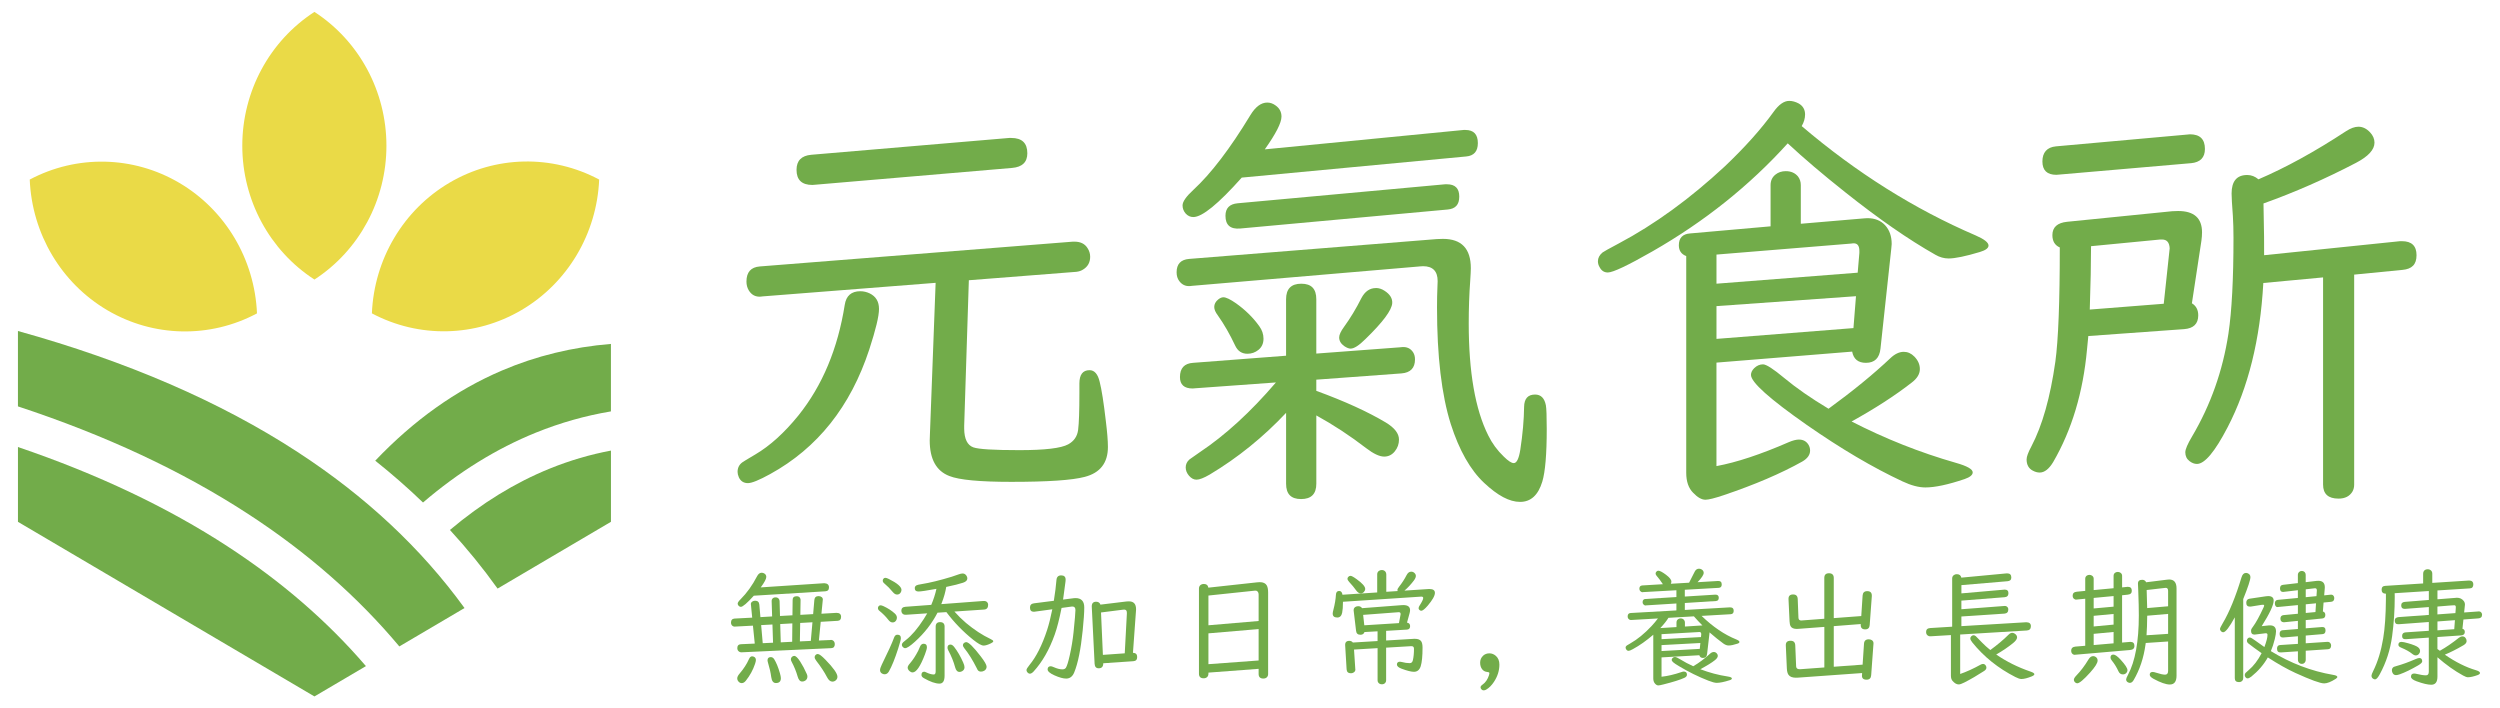 <svg width="240" height="68" viewBox="0 0 240 68" fill="none" xmlns="http://www.w3.org/2000/svg">
<path fill-rule="evenodd" clip-rule="evenodd" d="M43.191 50.875C44.842 52.668 46.367 54.545 47.767 56.503L58.651 50.093V43.257C56.649 43.633 54.693 44.207 52.789 44.98C49.451 46.33 46.251 48.298 43.193 50.877" fill="#72AC4A"/>
<path fill-rule="evenodd" clip-rule="evenodd" d="M40.611 48.239C44.038 45.306 47.651 43.069 51.446 41.532C53.782 40.587 56.182 39.907 58.649 39.494V33.016C54.958 33.318 51.469 34.168 48.186 35.571C43.78 37.452 39.724 40.337 36.022 44.227C37.635 45.51 39.164 46.85 40.609 48.241" fill="#72AC4A"/>
<path fill-rule="evenodd" clip-rule="evenodd" d="M30.186 1.142C25.873 3.933 23.26 8.781 23.26 13.99C23.26 19.199 25.873 24.047 30.186 26.837C34.491 24.04 37.097 19.196 37.097 13.99C37.097 8.783 34.491 3.939 30.186 1.142Z" fill="#EADA47"/>
<path fill-rule="evenodd" clip-rule="evenodd" d="M57.518 17.236C52.991 14.822 47.569 14.935 43.147 17.542C38.724 20.146 35.916 24.879 35.702 30.083C40.229 32.488 45.647 32.366 50.067 29.764C54.487 27.162 57.298 22.436 57.52 17.236" fill="#EADA47"/>
<path fill-rule="evenodd" clip-rule="evenodd" d="M2.855 17.238C3.069 22.442 5.877 27.175 10.3 29.779C14.722 32.384 20.146 32.499 24.671 30.085C24.449 24.886 21.637 20.16 17.218 17.558C12.797 14.955 7.382 14.835 2.853 17.238" fill="#EADA47"/>
<path fill-rule="evenodd" clip-rule="evenodd" d="M21.862 52.462C16.078 48.697 9.366 45.512 1.724 42.915V50.096L15.955 58.478L30.186 66.858L35.129 63.947C31.444 59.652 27.022 55.824 21.862 52.464" fill="#72AC4A"/>
<path fill-rule="evenodd" clip-rule="evenodd" d="M1.724 39.014C10.127 41.779 17.491 45.22 23.813 49.336C29.493 53.033 34.333 57.274 38.336 62.057L44.418 58.475L44.593 58.371C40.431 52.63 35.087 47.636 28.564 43.391C21.144 38.56 12.198 34.689 1.722 31.776V39.014H1.724Z" fill="#72AC4A"/>
<path d="M82.598 27.959C82.909 27.959 83.207 28.03 83.491 28.166C84.087 28.456 84.384 28.952 84.384 29.657C84.384 30.362 84.073 31.631 83.451 33.549C81.651 39.028 78.48 43.014 73.933 45.512C72.878 46.093 72.169 46.38 71.802 46.38C71.395 46.38 71.104 46.195 70.929 45.821C70.847 45.628 70.807 45.456 70.807 45.304C70.807 44.916 70.956 44.615 71.253 44.393C71.32 44.338 71.74 44.082 72.511 43.627C73.918 42.799 75.298 41.55 76.651 39.88C78.951 37.01 80.431 33.47 81.096 29.26C81.231 28.392 81.731 27.957 82.598 27.957V27.959ZM93.009 26.903L92.562 40.875V41.165C92.576 42.144 92.867 42.738 93.436 42.944C93.922 43.123 95.398 43.214 97.86 43.214C100.322 43.214 101.871 43.028 102.547 42.656C103.102 42.353 103.42 41.89 103.5 41.269C103.582 40.621 103.622 39.447 103.622 37.751V36.82C103.622 35.965 103.947 35.537 104.596 35.537C105.069 35.537 105.393 35.908 105.569 36.654C105.758 37.4 105.956 38.649 106.158 40.401C106.293 41.491 106.36 42.325 106.36 42.906C106.36 44.438 105.616 45.397 104.129 45.782C102.938 46.099 100.591 46.258 97.087 46.258C94.055 46.258 92.076 46.072 91.14 45.698C89.882 45.215 89.253 44.078 89.253 42.282C89.253 42.228 89.26 42.026 89.273 41.682L89.82 27.152L73.18 28.456L73.038 28.476C72.538 28.517 72.151 28.317 71.882 27.875C71.733 27.626 71.66 27.345 71.66 27.028C71.66 26.13 72.087 25.647 72.938 25.579L102.991 23.199H103.153C103.722 23.199 104.133 23.399 104.391 23.8C104.567 24.063 104.656 24.346 104.656 24.648C104.656 25.185 104.433 25.593 103.987 25.869C103.798 25.994 103.573 26.069 103.318 26.096L93.009 26.903ZM97.167 16.12L78.253 17.734C78.118 17.748 78.031 17.755 77.989 17.755C76.973 17.755 76.467 17.272 76.467 16.306C76.467 15.425 76.94 14.94 77.887 14.858L96.88 13.244H97.082C98.111 13.244 98.624 13.734 98.624 14.713C98.624 15.57 98.138 16.037 97.162 16.12H97.167Z" fill="#72AC4A"/>
<path d="M136.271 25.579L114.416 27.442L114.234 27.463C113.8 27.49 113.456 27.325 113.198 26.966C113.036 26.747 112.954 26.47 112.954 26.139C112.954 25.352 113.351 24.924 114.151 24.856L137.934 22.952C138.123 22.939 138.32 22.932 138.523 22.932C140.309 22.932 141.2 23.87 141.2 25.747C141.2 25.967 141.18 26.375 141.14 26.969C141.045 28.265 140.998 29.625 140.998 31.046C140.998 35.711 141.62 39.292 142.865 41.788C143.243 42.561 143.745 43.243 144.367 43.837C144.787 44.252 145.105 44.458 145.32 44.458C145.605 44.458 145.814 44.03 145.949 43.175C146.178 41.672 146.3 40.299 146.314 39.057C146.327 38.27 146.678 37.876 147.369 37.876C147.925 37.876 148.269 38.22 148.405 38.912C148.458 39.202 148.487 39.961 148.487 41.187C148.487 43.601 148.345 45.285 148.06 46.237C147.667 47.534 146.958 48.182 145.929 48.182C144.9 48.182 143.778 47.575 142.48 46.36C141.154 45.118 140.085 43.234 139.274 40.709C138.394 37.921 137.954 34.197 137.954 29.532C137.954 28.773 137.967 28.111 137.994 27.544C138.007 27.295 138.014 27.109 138.014 26.985C138.014 26.032 137.547 25.556 136.614 25.556C136.56 25.556 136.445 25.563 136.269 25.577L136.271 25.579ZM126.369 37.522C129.089 38.515 131.314 39.531 133.045 40.564C133.883 41.074 134.302 41.62 134.302 42.198C134.302 42.627 134.167 43.005 133.896 43.336C133.625 43.667 133.287 43.833 132.88 43.833C132.434 43.833 131.858 43.563 131.156 43.026C129.614 41.838 128.018 40.791 126.367 39.88V46.441C126.367 47.421 125.88 47.91 124.905 47.91C123.929 47.91 123.465 47.421 123.465 46.441V39.633C121.26 41.978 118.818 43.95 116.14 45.553C115.571 45.884 115.147 46.049 114.863 46.049C114.605 46.049 114.369 45.925 114.151 45.678C113.936 45.428 113.827 45.161 113.827 44.871C113.827 44.581 113.949 44.311 114.191 44.105C114.258 44.05 114.585 43.821 115.165 43.422C117.627 41.781 120.069 39.544 122.489 36.715L114.738 37.275C114.603 37.289 114.523 37.295 114.494 37.295C113.683 37.295 113.276 36.931 113.276 36.199C113.276 35.344 113.696 34.888 114.534 34.832L123.463 34.149V28.727C123.463 27.735 123.949 27.236 124.925 27.236C125.9 27.236 126.365 27.733 126.365 28.727V33.943L134.38 33.343L134.582 33.322C135.056 33.281 135.414 33.447 135.658 33.819C135.78 34.011 135.84 34.24 135.84 34.501C135.84 35.328 135.407 35.777 134.543 35.847L126.365 36.448V37.525L126.369 37.522ZM121.418 14.339L140.514 12.476H140.676C141.474 12.476 141.874 12.897 141.874 13.738C141.874 14.525 141.503 14.953 140.758 15.021L119.207 17.05C116.96 19.575 115.411 20.837 114.56 20.837C114.276 20.837 114.034 20.726 113.829 20.506C113.627 20.273 113.525 20.01 113.525 19.72C113.525 19.362 113.869 18.865 114.56 18.231C116.265 16.657 118.091 14.264 120.04 11.047C120.527 10.247 121.067 9.846 121.662 9.846C121.947 9.846 122.218 9.944 122.474 10.136C122.838 10.399 123.023 10.751 123.023 11.193C123.023 11.787 122.487 12.836 121.42 14.339H121.418ZM117.44 28.537C117.698 28.537 118.103 28.73 118.658 29.117C119.551 29.752 120.296 30.484 120.889 31.311C121.16 31.683 121.296 32.084 121.296 32.513C121.296 32.968 121.134 33.327 120.809 33.59C120.498 33.839 120.147 33.961 119.754 33.961C119.211 33.961 118.82 33.698 118.576 33.175C118.063 32.084 117.507 31.119 116.911 30.278C116.68 29.974 116.567 29.704 116.567 29.471C116.567 29.195 116.696 28.954 116.951 28.746C117.127 28.607 117.289 28.539 117.438 28.539L117.44 28.537ZM138.971 20.114L119.065 21.937C118.118 22.02 117.645 21.613 117.645 20.715C117.645 19.983 118.036 19.584 118.823 19.514L138.729 17.691H138.911C139.696 17.691 140.089 18.085 140.089 18.872C140.089 19.659 139.718 20.046 138.974 20.114H138.971ZM132.091 27.649C132.376 27.649 132.654 27.739 132.923 27.918C133.436 28.249 133.68 28.644 133.654 29.099C133.614 29.775 132.754 30.928 131.076 32.556C130.467 33.163 129.994 33.467 129.656 33.467C129.494 33.467 129.298 33.392 129.067 33.24C128.729 33.005 128.56 32.724 128.56 32.393C128.56 32.143 128.716 31.806 129.027 31.38C129.636 30.539 130.191 29.621 130.691 28.625C131.029 27.977 131.496 27.653 132.091 27.653V27.649Z" fill="#72AC4A"/>
<path d="M172.96 12.104C178.209 16.574 183.775 20.073 189.66 22.599C190.484 22.957 190.898 23.281 190.898 23.571C190.898 23.82 190.62 24.026 190.067 24.192C188.687 24.607 187.684 24.813 187.064 24.813C186.631 24.813 186.211 24.695 185.807 24.462C183.222 23 180.327 20.991 177.122 18.439C174.998 16.755 173.164 15.196 171.622 13.761C167.955 17.818 163.627 21.275 158.635 24.131C156.269 25.484 154.84 26.159 154.353 26.159C154.015 26.159 153.758 26.001 153.582 25.683C153.46 25.491 153.4 25.291 153.4 25.083C153.4 24.765 153.549 24.482 153.847 24.235C153.929 24.167 154.449 23.877 155.409 23.367C158.844 21.544 162.233 19.083 165.575 15.978C167.495 14.155 169.058 12.41 170.262 10.742C170.762 10.039 171.262 9.685 171.764 9.685C172.062 9.685 172.367 9.769 172.678 9.935C173.084 10.17 173.287 10.522 173.287 10.991C173.287 11.363 173.178 11.737 172.962 12.108L172.96 12.104ZM161.88 24.584C161.407 24.405 161.169 24.061 161.169 23.548C161.169 22.846 161.527 22.465 162.244 22.41L169.975 21.728V17.775C169.975 17.347 170.131 17.009 170.442 16.762C170.713 16.542 171.044 16.431 171.435 16.431C171.935 16.431 172.329 16.603 172.613 16.948C172.789 17.183 172.878 17.458 172.878 17.775V21.481L178.944 20.964C179.08 20.951 179.189 20.944 179.269 20.944C179.987 20.944 180.553 21.171 180.973 21.626C181.393 22.082 181.602 22.682 181.602 23.426C181.602 23.523 181.589 23.675 181.562 23.881L180.527 33.465C180.431 34.376 179.964 34.832 179.127 34.832C178.382 34.832 177.942 34.474 177.807 33.755L164.78 34.811V44.746C166.715 44.388 169.029 43.622 171.72 42.448C172.111 42.282 172.438 42.198 172.693 42.198C173.113 42.198 173.424 42.371 173.627 42.715C173.72 42.881 173.769 43.06 173.769 43.252C173.769 43.667 173.518 44.019 173.018 44.309C170.975 45.453 168.458 46.53 165.469 47.539C164.602 47.829 164.02 47.974 163.724 47.974C163.36 47.974 162.967 47.754 162.547 47.312C162.1 46.87 161.878 46.228 161.878 45.388V24.586L161.88 24.584ZM164.782 24.439V27.234L178.338 26.178L178.5 24.274V24.088C178.5 23.564 178.291 23.322 177.871 23.362L177.709 23.383L164.782 24.439ZM164.782 29.387V32.533L177.931 31.497L178.175 28.435L164.782 29.387ZM175.538 39.24C177.851 37.556 179.827 35.942 181.464 34.397C181.898 33.982 182.329 33.775 182.762 33.775C183.14 33.775 183.48 33.927 183.778 34.231C184.129 34.589 184.307 34.99 184.307 35.432C184.307 35.902 184.042 36.337 183.515 36.736C181.92 37.978 179.998 39.22 177.753 40.462C180.973 42.117 184.313 43.443 187.778 44.436C188.847 44.739 189.38 45.043 189.38 45.347C189.38 45.596 189.122 45.809 188.609 45.988C187.013 46.528 185.753 46.795 184.835 46.795C184.2 46.795 183.469 46.602 182.644 46.215C179.804 44.891 176.74 43.082 173.451 40.793C169.88 38.295 168.093 36.695 168.093 35.99C168.093 35.77 168.195 35.555 168.398 35.349C168.655 35.099 168.938 34.977 169.249 34.977C169.56 34.977 170.235 35.412 171.278 36.28C172.44 37.246 173.862 38.234 175.54 39.24H175.538Z" fill="#72AC4A"/>
<path d="M200.478 32.264C200.451 32.526 200.409 32.946 200.355 33.526C199.978 37.665 198.895 41.274 197.109 44.352C196.702 45.027 196.269 45.365 195.811 45.365C195.595 45.365 195.371 45.304 195.142 45.179C194.749 44.973 194.553 44.612 194.553 44.102C194.553 43.839 194.709 43.42 195.02 42.84C196.062 40.852 196.827 38.148 197.313 34.725C197.598 32.642 197.74 28.986 197.74 23.755C197.267 23.548 197.029 23.154 197.029 22.574C197.029 21.814 197.502 21.388 198.449 21.291L208.533 20.277C208.695 20.264 208.884 20.257 209.102 20.257C210.631 20.257 211.395 20.939 211.395 22.306C211.395 22.555 211.375 22.823 211.335 23.113L210.422 29.115C210.829 29.364 211.031 29.75 211.031 30.273C211.031 31.087 210.578 31.529 209.671 31.597L200.478 32.259V32.264ZM210.338 15.665L197.655 16.762C197.52 16.775 197.44 16.782 197.411 16.782C196.518 16.782 196.071 16.354 196.071 15.499C196.071 14.645 196.504 14.133 197.369 14.051L210.031 12.913C210.153 12.899 210.22 12.893 210.233 12.893C211.193 12.893 211.673 13.362 211.673 14.3C211.673 15.128 211.227 15.583 210.333 15.667L210.338 15.665ZM200.618 29.718L207.72 29.16L208.289 23.841C208.262 23.274 208.018 22.993 207.558 22.993H207.375L200.74 23.634C200.74 25.248 200.7 27.277 200.618 29.72V29.718ZM217.278 27.173C216.98 32.583 215.838 37.198 213.849 41.02C212.631 43.366 211.651 44.538 210.907 44.538C210.662 44.538 210.427 44.447 210.195 44.268C209.924 44.062 209.789 43.778 209.789 43.42C209.789 43.13 210.011 42.613 210.458 41.867C212.229 38.86 213.387 35.582 213.929 32.035C214.253 29.854 214.415 26.785 214.415 22.823C214.415 22.064 214.395 21.361 214.355 20.713C214.273 19.65 214.233 18.94 214.233 18.58C214.233 17.394 214.733 16.8 215.735 16.8C216.129 16.8 216.487 16.939 216.811 17.215C219.449 16.084 222.249 14.545 225.211 12.6C225.658 12.31 226.055 12.165 226.409 12.165C226.815 12.165 227.187 12.344 227.524 12.702C227.809 13.006 227.951 13.337 227.951 13.695C227.951 14.37 227.355 15.019 226.164 15.64C223.229 17.172 220.273 18.469 217.295 19.532C217.349 22.168 217.369 23.823 217.355 24.5L230.404 23.154H230.587C231.52 23.154 231.987 23.603 231.987 24.5C231.987 25.398 231.54 25.824 230.647 25.908L226 26.363V46.523C226 46.773 225.947 46.992 225.838 47.185C225.567 47.641 225.12 47.867 224.498 47.867C223.509 47.867 223.015 47.419 223.015 46.521V26.631L217.273 27.168L217.278 27.173Z" fill="#72AC4A"/>
<path d="M78.789 59.695L78.613 61.49L79.709 61.442L79.737 61.436C79.877 61.42 79.989 61.472 80.071 61.59C80.118 61.658 80.14 61.739 80.14 61.835C80.14 62.079 80.029 62.209 79.806 62.222L71.211 62.621H71.157C71.049 62.617 70.957 62.576 70.884 62.496C70.815 62.426 70.78 62.336 70.78 62.229C70.78 61.984 70.897 61.855 71.129 61.844L72.457 61.785L72.282 60.062L70.604 60.15L70.546 60.157C70.418 60.157 70.317 60.107 70.244 60.008C70.198 59.944 70.175 59.869 70.175 59.781C70.175 59.532 70.289 59.398 70.52 59.382L72.211 59.294L72.089 58.045L72.082 58.008C72.073 57.909 72.12 57.825 72.215 57.752C72.293 57.698 72.384 57.668 72.489 57.668C72.737 57.668 72.873 57.793 72.895 58.042L73 59.244L74.124 59.178L74.078 57.705C74.073 57.621 74.093 57.553 74.135 57.496C74.206 57.396 74.313 57.347 74.455 57.347C74.597 57.347 74.702 57.399 74.775 57.501C74.813 57.56 74.835 57.628 74.84 57.702L74.88 59.135L76.075 59.069L76.093 57.589C76.093 57.356 76.224 57.238 76.489 57.238C76.675 57.238 76.793 57.324 76.844 57.498L76.855 57.587L76.833 59.026L78.062 58.956L78.177 57.6C78.202 57.351 78.338 57.226 78.586 57.226C78.702 57.226 78.804 57.26 78.889 57.328C78.96 57.387 78.993 57.469 78.993 57.573L78.986 57.603L78.858 58.917L80.302 58.834C80.597 58.834 80.744 58.963 80.744 59.219C80.744 59.461 80.631 59.588 80.406 59.6L78.78 59.695H78.789ZM72.204 63.006C72.278 63.006 72.351 63.031 72.426 63.077C72.52 63.14 72.566 63.238 72.566 63.369C72.566 63.448 72.537 63.573 72.48 63.743C72.286 64.321 71.993 64.854 71.606 65.341C71.482 65.5 71.351 65.579 71.211 65.579C71.095 65.579 70.993 65.534 70.909 65.443C70.82 65.352 70.775 65.244 70.775 65.117C70.775 64.99 70.853 64.831 71.009 64.654C71.397 64.203 71.698 63.734 71.911 63.251C71.984 63.088 72.084 63.006 72.209 63.006H72.204ZM73.024 56.39L79.126 55.987C79.429 56.002 79.582 56.136 79.582 56.386C79.582 56.635 79.462 56.75 79.22 56.766L72.366 57.188C71.722 57.902 71.306 58.258 71.12 58.258C71.051 58.258 70.984 58.228 70.922 58.169C70.853 58.106 70.817 58.033 70.817 57.95C70.817 57.85 70.911 57.709 71.097 57.528C71.706 56.918 72.231 56.186 72.671 55.334C72.791 55.1 72.94 54.982 73.12 54.982C73.193 54.982 73.266 55.001 73.342 55.037C73.491 55.112 73.564 55.23 73.564 55.388C73.564 55.574 73.386 55.91 73.029 56.392L73.024 56.39ZM74.155 59.951L73.071 60.01L73.222 61.746L74.213 61.699L74.155 59.951ZM74.009 63.084C74.133 63.084 74.237 63.151 74.324 63.285C74.526 63.614 74.709 64.06 74.871 64.623C74.933 64.84 74.964 65.001 74.964 65.103C74.964 65.416 74.804 65.572 74.486 65.572C74.237 65.572 74.089 65.377 74.037 64.99C73.986 64.586 73.88 64.117 73.718 63.582C73.693 63.503 73.682 63.437 73.682 63.385C73.682 63.183 73.791 63.081 74.009 63.081V63.084ZM76.066 59.844L74.9 59.91L74.953 61.665L76.049 61.61L76.066 59.844ZM76.253 62.966C76.393 62.966 76.582 63.147 76.817 63.507C77.042 63.856 77.253 64.251 77.446 64.691C77.489 64.781 77.511 64.867 77.511 64.947C77.511 65.117 77.442 65.248 77.306 65.339C77.222 65.398 77.122 65.427 77.009 65.427C76.811 65.427 76.666 65.271 76.578 64.958C76.431 64.45 76.237 63.977 76 63.537C75.949 63.446 75.924 63.362 75.924 63.288C75.924 63.201 75.957 63.124 76.024 63.061C76.091 62.997 76.166 62.966 76.251 62.966H76.253ZM77.995 59.738L76.817 59.804L76.789 61.574L77.838 61.526L77.995 59.738ZM78.515 62.787C78.646 62.787 78.891 62.968 79.244 63.333C80.009 64.117 80.393 64.663 80.393 64.967C80.393 65.105 80.34 65.221 80.235 65.312C80.138 65.395 80.029 65.436 79.909 65.436C79.711 65.436 79.537 65.291 79.391 65.001C79.153 64.539 78.811 64.017 78.364 63.437C78.26 63.303 78.206 63.185 78.206 63.086C78.206 63.016 78.233 62.947 78.289 62.884C78.351 62.816 78.426 62.782 78.515 62.782V62.787Z" fill="#72AC4A"/>
<path d="M84.527 58.108C84.596 58.108 84.693 58.135 84.818 58.192C85.249 58.394 85.609 58.627 85.896 58.892C86.036 59.019 86.104 59.155 86.104 59.303C86.104 59.393 86.078 59.484 86.022 59.57C85.944 59.693 85.831 59.754 85.684 59.754C85.538 59.754 85.402 59.668 85.271 59.493C85.047 59.201 84.76 58.913 84.416 58.632C84.327 58.559 84.282 58.475 84.282 58.376C84.282 58.308 84.304 58.246 84.351 58.192C84.398 58.138 84.456 58.108 84.527 58.108ZM86.147 60.932C86.371 60.932 86.484 61.044 86.484 61.266C86.484 61.383 86.398 61.719 86.222 62.27C85.911 63.238 85.616 63.965 85.336 64.457C85.233 64.638 85.098 64.731 84.927 64.731C84.838 64.731 84.749 64.706 84.664 64.654C84.544 64.579 84.484 64.471 84.484 64.328C84.484 64.212 84.538 64.042 84.647 63.816C85.256 62.58 85.649 61.714 85.824 61.225C85.891 61.03 85.998 60.932 86.144 60.932H86.147ZM84.993 55.47C85.071 55.47 85.184 55.508 85.331 55.583C86.14 55.986 86.542 56.336 86.542 56.63C86.542 56.721 86.513 56.812 86.456 56.898C86.378 57.016 86.264 57.077 86.118 57.077C85.982 57.077 85.849 57.002 85.722 56.85C85.451 56.522 85.176 56.243 84.896 56.011C84.793 55.928 84.744 55.837 84.744 55.737C84.744 55.665 84.769 55.603 84.82 55.547C84.862 55.495 84.92 55.47 84.996 55.47H84.993ZM91.624 58.709C91.978 59.11 92.349 59.473 92.738 59.804C93.518 60.456 94.3 60.969 95.08 61.338C95.262 61.422 95.353 61.495 95.353 61.558C95.353 61.621 95.282 61.687 95.138 61.755C94.842 61.903 94.604 61.975 94.427 61.975C94.224 61.975 93.891 61.789 93.424 61.415C92.453 60.638 91.596 59.754 90.853 58.763L90.002 58.818C89.469 59.851 88.747 60.781 87.833 61.606C87.376 62.018 87.062 62.224 86.896 62.224C86.811 62.224 86.733 62.186 86.662 62.104C86.607 62.045 86.58 61.982 86.58 61.914C86.58 61.819 86.62 61.735 86.702 61.658C86.729 61.63 86.816 61.56 86.958 61.449C87.518 61.016 88.091 60.343 88.682 59.427C88.787 59.264 88.898 59.083 89.013 58.881L86.984 59.017C86.824 59.028 86.704 58.988 86.622 58.892C86.56 58.818 86.529 58.729 86.529 58.632C86.529 58.398 86.66 58.271 86.924 58.251L89.402 58.067C89.62 57.555 89.784 57.043 89.898 56.528C88.973 56.698 88.398 56.784 88.173 56.784C87.936 56.784 87.818 56.678 87.818 56.462C87.818 56.347 87.871 56.258 87.976 56.195C88.047 56.157 88.207 56.116 88.46 56.077C89.256 55.95 90.222 55.715 91.356 55.37C91.564 55.306 91.791 55.23 92.031 55.139C92.182 55.084 92.309 55.055 92.409 55.055C92.54 55.055 92.649 55.107 92.736 55.209C92.82 55.311 92.864 55.42 92.864 55.531C92.864 55.712 92.727 55.85 92.451 55.941C92.102 56.059 91.562 56.195 90.838 56.345C90.76 56.841 90.613 57.36 90.4 57.902C90.389 57.934 90.376 57.965 90.364 57.997L94.409 57.693C94.569 57.682 94.691 57.723 94.776 57.818C94.833 57.886 94.862 57.965 94.862 58.056C94.862 58.348 94.731 58.505 94.467 58.518L91.618 58.709H91.624ZM88.676 61.8C88.882 61.8 88.984 61.912 88.984 62.134C88.984 62.261 88.922 62.487 88.798 62.812C88.358 63.972 87.962 64.552 87.609 64.552C87.511 64.552 87.418 64.514 87.329 64.439C87.2 64.328 87.136 64.212 87.136 64.088C87.136 63.981 87.211 63.843 87.362 63.677C87.633 63.364 87.898 62.959 88.156 62.458C88.222 62.324 88.273 62.202 88.313 62.095C88.391 61.898 88.511 61.798 88.676 61.798V61.8ZM90.68 60.164V64.861C90.68 65.371 90.518 65.627 90.191 65.627C89.802 65.627 89.302 65.452 88.693 65.103C88.538 65.017 88.46 64.915 88.46 64.799C88.46 64.588 88.549 64.484 88.729 64.484C88.771 64.484 88.829 64.502 88.898 64.539C89.189 64.681 89.438 64.752 89.644 64.752C89.764 64.752 89.824 64.65 89.824 64.444V60.164C89.824 59.872 89.967 59.724 90.251 59.724C90.536 59.724 90.682 59.872 90.682 60.164H90.68ZM91.247 61.878C91.362 61.878 91.482 61.955 91.602 62.109C91.918 62.512 92.204 63.009 92.464 63.596C92.549 63.786 92.593 63.938 92.593 64.054C92.593 64.219 92.518 64.346 92.367 64.434C92.284 64.482 92.202 64.505 92.116 64.505C91.913 64.505 91.773 64.36 91.696 64.072C91.549 63.521 91.324 62.968 91.024 62.413C90.982 62.333 90.96 62.256 90.96 62.181C90.96 61.98 91.056 61.878 91.247 61.878ZM92.756 61.644C92.984 61.644 93.447 62.095 94.142 63C94.522 63.492 94.713 63.825 94.713 63.999C94.713 64.162 94.644 64.289 94.504 64.38C94.4 64.444 94.291 64.475 94.178 64.475C94.033 64.475 93.924 64.421 93.851 64.31C93.84 64.294 93.809 64.233 93.758 64.126C93.384 63.38 92.993 62.75 92.58 62.236C92.487 62.12 92.44 62.02 92.44 61.932C92.44 61.859 92.469 61.798 92.527 61.742C92.596 61.678 92.673 61.646 92.753 61.646L92.756 61.644Z" fill="#72AC4A"/>
<path d="M101.909 58.369C101.696 59.439 101.478 60.286 101.256 60.912C100.738 62.367 100.062 63.548 99.227 64.462C99.096 64.605 98.973 64.675 98.864 64.675C98.798 64.675 98.736 64.647 98.678 64.591C98.589 64.511 98.544 64.421 98.544 64.317C98.544 64.233 98.638 64.076 98.824 63.847C99.482 63.054 100.049 61.928 100.527 60.465C100.698 59.937 100.862 59.28 101.022 58.491L99.32 58.722C99.289 58.727 99.264 58.729 99.251 58.729C99.002 58.729 98.878 58.598 98.878 58.33C98.878 58.088 99.002 57.952 99.251 57.92L101.169 57.675C101.293 56.902 101.376 56.238 101.42 55.683C101.442 55.386 101.596 55.236 101.873 55.236C102.151 55.236 102.3 55.37 102.3 55.64C102.3 55.735 102.289 55.857 102.264 56.009C102.238 56.195 102.18 56.63 102.089 57.31C102.078 57.41 102.064 57.492 102.053 57.56L103.08 57.428C103.138 57.419 103.196 57.417 103.249 57.417C103.809 57.417 104.089 57.716 104.089 58.315C104.089 58.813 104.038 59.552 103.938 60.531C103.756 62.338 103.484 63.675 103.129 64.543C102.967 64.945 102.707 65.144 102.353 65.144C102.067 65.144 101.687 65.04 101.218 64.829C100.787 64.634 100.571 64.446 100.571 64.264C100.571 64.063 100.671 63.961 100.869 63.961C100.936 63.961 101.024 63.986 101.138 64.038C101.464 64.185 101.747 64.258 101.989 64.258C102.149 64.258 102.26 64.206 102.327 64.103C102.431 63.94 102.551 63.555 102.689 62.945C102.86 62.188 102.984 61.436 103.062 60.685C103.182 59.505 103.242 58.797 103.242 58.564C103.242 58.33 103.138 58.224 102.927 58.224C102.918 58.224 102.902 58.224 102.873 58.231L101.911 58.362L101.909 58.369ZM108.767 62.669C109.036 62.678 109.169 62.812 109.169 63.072C109.169 63.333 109.044 63.458 108.796 63.476L105.911 63.673V63.691C105.911 63.999 105.764 64.156 105.473 64.156C105.229 64.156 105.098 64.011 105.082 63.723L104.809 58.231C104.804 57.922 104.944 57.766 105.229 57.766C105.438 57.766 105.576 57.859 105.642 58.045L108.142 57.741C108.204 57.732 108.282 57.73 108.376 57.73C108.833 57.73 109.062 57.981 109.062 58.484C109.062 58.543 109.062 58.589 109.056 58.616L108.764 62.671L108.767 62.669ZM107.976 62.721L108.18 58.899C108.18 58.793 108.171 58.718 108.158 58.673C108.127 58.573 108.047 58.523 107.918 58.523C107.88 58.523 107.842 58.523 107.807 58.53L105.698 58.797L105.878 62.868L107.976 62.719V62.721Z" fill="#72AC4A"/>
<path d="M120.828 64.208L116.009 64.571V64.677C116.009 64.804 115.971 64.906 115.897 64.985C115.813 65.072 115.697 65.117 115.553 65.117C115.251 65.117 115.1 64.969 115.1 64.677V56.499C115.1 56.352 115.153 56.238 115.257 56.154C115.34 56.091 115.437 56.059 115.555 56.059C115.811 56.059 115.962 56.177 116.004 56.415L120.673 55.905C120.773 55.894 120.86 55.887 120.928 55.887C121.266 55.887 121.493 55.991 121.611 56.202C121.695 56.354 121.74 56.578 121.74 56.88V64.702C121.74 64.829 121.702 64.931 121.628 65.01C121.544 65.096 121.429 65.142 121.284 65.142C120.982 65.142 120.828 64.994 120.828 64.702V64.208ZM120.828 59.613V57.081C120.828 56.991 120.811 56.914 120.775 56.85C120.708 56.735 120.608 56.687 120.473 56.701L120.42 56.708L116.009 57.172V60.026L120.828 59.616V59.613ZM120.828 60.391L116.009 60.801V63.761L120.828 63.406V60.391Z" fill="#72AC4A"/>
<path d="M133.086 56.812L134.175 56.741C134.159 56.705 134.151 56.671 134.151 56.639C134.151 56.565 134.206 56.458 134.313 56.324C134.597 55.968 134.837 55.594 135.035 55.207C135.148 54.989 135.295 54.88 135.477 54.88C135.593 54.88 135.693 54.919 135.775 54.994C135.873 55.08 135.922 55.177 135.922 55.286C135.922 55.408 135.862 55.551 135.742 55.715C135.457 56.095 135.153 56.424 134.826 56.7L137.151 56.546H137.237C137.579 56.546 137.751 56.669 137.751 56.916C137.751 57.192 137.519 57.603 137.057 58.147C136.777 58.471 136.571 58.634 136.439 58.634C136.388 58.634 136.333 58.609 136.271 58.561C136.213 58.514 136.184 58.455 136.184 58.382C136.184 58.307 136.226 58.206 136.313 58.079C136.522 57.755 136.628 57.53 136.628 57.408C136.628 57.322 136.571 57.276 136.453 57.276H136.424L128.924 57.77V57.807C128.924 58.239 128.899 58.575 128.848 58.818C128.786 59.126 128.628 59.282 128.377 59.282C128.086 59.282 127.939 59.155 127.939 58.901C127.939 58.827 127.962 58.702 128.008 58.527C128.144 58.004 128.224 57.528 128.248 57.102C128.259 56.857 128.364 56.732 128.557 56.732C128.735 56.732 128.844 56.852 128.877 57.095L132.211 56.875V55.139C132.211 55.001 132.262 54.894 132.362 54.817C132.444 54.753 132.539 54.722 132.653 54.722C132.799 54.722 132.917 54.776 133.002 54.883C133.055 54.953 133.084 55.039 133.084 55.139V56.816L133.086 56.812ZM135.079 59.772C135.273 59.803 135.371 59.917 135.371 60.109C135.371 60.32 135.268 60.431 135.062 60.443L133.068 60.561V61.488L135.733 61.327H135.837C136.122 61.327 136.319 61.404 136.431 61.558C136.519 61.685 136.564 61.889 136.564 62.17C136.564 62.986 136.506 63.582 136.388 63.958C136.275 64.314 136.057 64.493 135.735 64.493C135.475 64.493 135.075 64.391 134.535 64.189C134.248 64.079 134.104 63.947 134.104 63.797C134.104 63.616 134.204 63.523 134.402 63.523C134.455 63.523 134.524 63.535 134.606 63.559C134.846 63.627 135.091 63.661 135.335 63.661C135.495 63.661 135.595 63.566 135.637 63.376C135.706 63.079 135.742 62.714 135.742 62.281C135.742 62.102 135.651 62.02 135.468 62.032L133.068 62.175V65.318C133.068 65.413 133.039 65.493 132.982 65.556C132.904 65.647 132.797 65.692 132.662 65.692C132.511 65.692 132.393 65.636 132.313 65.527C132.271 65.47 132.248 65.402 132.248 65.318V62.222L129.986 62.358L130.108 64.224L130.115 64.26C130.124 64.387 130.064 64.489 129.939 64.564C129.862 64.611 129.779 64.634 129.695 64.634C129.431 64.634 129.291 64.509 129.275 64.26L129.135 61.937C129.126 61.66 129.259 61.522 129.531 61.522C129.677 61.522 129.793 61.576 129.875 61.683L132.246 61.54V60.606L130.993 60.676C130.931 60.851 130.799 60.937 130.602 60.937C130.348 60.937 130.208 60.81 130.182 60.556L129.955 58.648C129.951 58.62 129.948 58.598 129.948 58.582C129.948 58.401 130.039 58.278 130.222 58.219C130.273 58.203 130.324 58.194 130.379 58.194C130.555 58.194 130.679 58.258 130.757 58.385L134.568 58.094C134.637 58.09 134.688 58.088 134.719 58.088C135.151 58.088 135.366 58.251 135.366 58.575C135.366 58.661 135.351 58.761 135.319 58.872L135.075 59.763L135.079 59.772ZM129.644 55.279C129.744 55.279 129.944 55.386 130.237 55.601C130.784 55.993 131.059 56.304 131.059 56.535C131.059 56.639 131.019 56.734 130.937 56.827C130.855 56.92 130.751 56.963 130.622 56.963C130.466 56.963 130.317 56.859 130.173 56.655C130.011 56.422 129.791 56.157 129.515 55.859C129.411 55.744 129.357 55.644 129.357 55.556C129.357 55.497 129.382 55.438 129.433 55.383C129.491 55.316 129.562 55.282 129.642 55.282L129.644 55.279ZM134.299 59.819L134.457 58.981V58.933C134.457 58.815 134.388 58.761 134.253 58.772L130.862 59.028L130.973 60.028L134.299 59.819Z" fill="#72AC4A"/>
<path d="M142.98 62.721C143.213 62.721 143.42 62.803 143.604 62.966C143.829 63.165 143.942 63.442 143.942 63.798C143.942 64.38 143.767 64.936 143.418 65.461C143.195 65.799 142.947 66.046 142.671 66.205C142.589 66.252 142.509 66.275 142.431 66.275C142.353 66.275 142.287 66.248 142.233 66.191C142.167 66.128 142.133 66.058 142.133 65.978C142.133 65.894 142.202 65.806 142.338 65.711C142.613 65.516 142.815 65.219 142.944 64.82C142.971 64.729 142.984 64.663 142.984 64.623C142.984 64.559 142.913 64.521 142.775 64.509C142.569 64.489 142.407 64.403 142.287 64.249C142.158 64.083 142.093 63.87 142.093 63.612C142.093 63.353 142.191 63.118 142.384 62.941C142.547 62.794 142.747 62.721 142.978 62.721H142.98Z" fill="#72AC4A"/>
<path d="M159.507 63.102V64.967C160.089 64.903 160.731 64.754 161.429 64.516C161.522 64.484 161.593 64.468 161.644 64.468C161.847 64.468 161.947 64.57 161.947 64.772C161.947 64.894 161.867 64.994 161.707 65.069C161.282 65.264 160.618 65.472 159.713 65.699C159.449 65.767 159.278 65.801 159.2 65.801C159.091 65.801 158.986 65.745 158.884 65.629C158.771 65.507 158.715 65.339 158.715 65.13V60.935C158.047 61.51 157.393 61.971 156.751 62.319C156.558 62.426 156.422 62.48 156.349 62.48C156.251 62.48 156.175 62.437 156.122 62.349C156.08 62.285 156.058 62.227 156.058 62.17C156.058 62.091 156.095 62.023 156.173 61.968C156.204 61.941 156.32 61.871 156.522 61.76C157.193 61.379 157.869 60.828 158.544 60.107C158.762 59.874 158.969 59.629 159.162 59.371L156.587 59.52C156.524 59.525 156.464 59.509 156.407 59.473C156.304 59.402 156.255 59.303 156.255 59.176C156.255 58.969 156.351 58.861 156.542 58.849L160.935 58.6V57.934L158.009 58.117L157.991 58.124C157.909 58.133 157.833 58.097 157.764 58.017C157.713 57.961 157.689 57.895 157.689 57.816C157.689 57.618 157.78 57.512 157.962 57.501L160.935 57.317V56.664L157.724 56.843L157.702 56.85C157.618 56.859 157.538 56.823 157.462 56.743C157.407 56.685 157.38 56.61 157.38 56.517C157.38 56.32 157.475 56.213 157.667 56.202L159.635 56.084C159.62 56.068 159.598 56.034 159.567 55.982C159.435 55.771 159.253 55.533 159.024 55.263C158.967 55.191 158.938 55.123 158.938 55.055C158.938 54.998 158.96 54.946 159.002 54.894C159.058 54.821 159.122 54.787 159.2 54.787C159.344 54.787 159.591 54.919 159.94 55.179C160.282 55.438 160.453 55.656 160.453 55.832C160.453 55.9 160.435 55.968 160.4 56.041L162.153 55.939C162.242 55.773 162.375 55.513 162.549 55.159C162.633 54.989 162.689 54.885 162.711 54.844C162.804 54.679 162.935 54.595 163.106 54.595C163.195 54.595 163.284 54.62 163.369 54.672C163.493 54.756 163.555 54.862 163.555 54.994C163.555 55.179 163.36 55.479 162.967 55.891L164.942 55.773C165.171 55.769 165.287 55.88 165.287 56.107C165.287 56.313 165.191 56.422 165 56.433L161.742 56.617V57.269L164.669 57.086C164.891 57.081 165.002 57.183 165.002 57.389C165.002 57.584 164.911 57.687 164.729 57.698L161.744 57.888V58.555L166.08 58.305C166.318 58.305 166.435 58.416 166.435 58.639C166.435 58.845 166.335 58.953 166.138 58.965L163.351 59.126C164.44 60.175 165.549 60.93 166.678 61.383C166.884 61.467 166.987 61.549 166.987 61.628C166.987 61.696 166.927 61.748 166.807 61.789C166.453 61.907 166.167 61.968 165.949 61.968C165.789 61.968 165.62 61.905 165.442 61.778C165.042 61.488 164.6 61.132 164.113 60.708C164.113 60.765 164.113 60.808 164.106 60.839L163.88 62.789C163.849 63.038 163.718 63.163 163.484 63.163C163.307 63.163 163.189 63.077 163.135 62.902L159.5 63.111L159.507 63.102ZM160.171 59.309C160.011 59.579 159.751 59.908 159.391 60.295L160.942 60.2V59.772C160.942 59.645 160.98 59.545 161.058 59.475C161.135 59.405 161.231 59.368 161.344 59.368C161.48 59.368 161.589 59.418 161.671 59.518C161.727 59.586 161.753 59.67 161.753 59.774V60.148L163.431 60.041C163.155 59.767 162.884 59.477 162.615 59.169L160.173 59.312L160.171 59.309ZM159.507 61.361L163.295 61.159L163.313 60.946C163.318 60.919 163.32 60.896 163.32 60.88C163.32 60.731 163.251 60.66 163.111 60.672L163.064 60.678L159.509 60.88V61.361H159.507ZM159.507 62.501L163.178 62.292L163.235 61.728L159.507 61.93V62.501ZM163.224 64.242C164.091 64.575 164.967 64.808 165.853 64.942C166.124 64.981 166.26 65.044 166.26 65.132C166.26 65.201 166.191 65.255 166.055 65.298C165.522 65.468 165.107 65.554 164.809 65.554C164.631 65.554 164.364 65.484 164.011 65.346C163.035 64.965 162.091 64.5 161.178 63.949C160.913 63.791 160.735 63.673 160.642 63.593C160.538 63.507 160.484 63.423 160.484 63.344C160.484 63.287 160.507 63.237 160.549 63.19C160.615 63.111 160.698 63.072 160.8 63.072C160.902 63.072 161.062 63.145 161.295 63.292C161.689 63.537 162.107 63.759 162.553 63.958C163.104 63.636 163.642 63.237 164.162 62.757C164.282 62.646 164.404 62.592 164.529 62.592C164.629 62.592 164.72 62.632 164.798 62.712C164.875 62.791 164.909 62.868 164.909 62.956C164.909 63.09 164.815 63.231 164.629 63.378C164.327 63.621 163.858 63.908 163.224 64.246V64.242Z" fill="#72AC4A"/>
<path d="M176.042 59.339L178.682 59.142L178.811 57.167C178.831 56.891 178.977 56.75 179.253 56.75C179.549 56.75 179.695 56.893 179.695 57.179V57.226L179.491 60.003C179.471 60.28 179.329 60.42 179.06 60.42C178.773 60.42 178.629 60.282 178.629 60.003V59.944L178.635 59.908L176.042 60.11V64.008L178.811 63.806L178.944 61.803C178.96 61.517 179.111 61.374 179.4 61.374C179.504 61.374 179.597 61.399 179.68 61.445C179.811 61.517 179.871 61.64 179.855 61.814L179.849 61.862L179.633 64.822C179.613 65.108 179.466 65.25 179.191 65.25C178.875 65.25 178.729 65.108 178.749 64.822L178.755 64.763L178.762 64.613L172.609 65.053C172.54 65.058 172.471 65.06 172.404 65.06C172.066 65.06 171.831 64.969 171.7 64.786C171.602 64.652 171.549 64.443 171.537 64.162L171.438 61.964V61.923C171.438 61.649 171.589 61.513 171.891 61.513C172.193 61.513 172.333 61.662 172.346 61.964L172.429 63.986C172.444 64.156 172.551 64.242 172.749 64.242H172.86L175.137 64.076V60.182L172.691 60.366C172.606 60.375 172.542 60.377 172.497 60.377C172.195 60.377 171.995 60.291 171.898 60.116C171.84 60.01 171.806 59.849 171.797 59.636L171.697 57.519V57.478C171.697 57.204 171.844 57.068 172.14 57.068C172.435 57.068 172.571 57.22 172.582 57.519L172.651 59.307C172.66 59.482 172.751 59.568 172.924 59.568C172.935 59.568 172.962 59.568 173.006 59.561L175.133 59.4V55.483C175.133 55.182 175.282 55.032 175.582 55.032C175.882 55.032 176.042 55.184 176.042 55.483V59.334V59.339Z" fill="#72AC4A"/>
<path d="M187.293 60.967L185.335 61.084C185.273 61.089 185.215 61.08 185.159 61.062C184.988 60.994 184.904 60.864 184.904 60.674C184.904 60.436 185.035 60.309 185.299 60.293L187.408 60.162V55.531C187.408 55.384 187.468 55.273 187.588 55.198C187.666 55.146 187.753 55.121 187.85 55.121C188.095 55.121 188.242 55.232 188.288 55.454L192.642 55.044H192.695C192.955 55.044 193.086 55.177 193.086 55.443C193.086 55.66 192.962 55.78 192.713 55.798L188.295 56.172V56.964L192.379 56.608C192.402 56.603 192.422 56.601 192.437 56.601C192.686 56.601 192.81 56.714 192.81 56.941C192.81 57.183 192.686 57.313 192.437 57.333L188.293 57.659V58.487L192.366 58.178C192.393 58.174 192.413 58.172 192.424 58.172C192.575 58.163 192.686 58.219 192.757 58.337C192.784 58.385 192.797 58.441 192.797 58.509C192.797 58.754 192.673 58.888 192.424 58.908L188.293 59.183V60.11L194.51 59.736H194.539C194.824 59.745 194.966 59.869 194.966 60.11C194.966 60.37 194.835 60.511 194.575 60.527L188.177 60.914V64.702C188.775 64.496 189.433 64.197 190.146 63.804C190.224 63.761 190.297 63.739 190.368 63.739C190.477 63.739 190.564 63.788 190.63 63.888C190.673 63.952 190.695 64.02 190.695 64.09C190.695 64.212 190.622 64.321 190.473 64.416C189.835 64.831 189.206 65.198 188.584 65.516C188.335 65.643 188.153 65.706 188.035 65.706C187.833 65.706 187.633 65.588 187.435 65.355C187.337 65.239 187.288 65.076 187.288 64.861V60.967H187.293ZM191.635 62.834C192.615 63.507 193.704 64.051 194.904 64.464C195.168 64.55 195.299 64.636 195.299 64.72C195.299 64.79 195.219 64.861 195.059 64.929C194.639 65.099 194.306 65.185 194.057 65.185C193.913 65.185 193.719 65.121 193.475 64.994C191.824 64.153 190.442 63.043 189.33 61.66C189.21 61.506 189.15 61.384 189.15 61.291C189.15 61.216 189.179 61.148 189.237 61.089C189.308 61.019 189.382 60.982 189.459 60.982C189.533 60.982 189.606 61.014 189.682 61.078C189.697 61.093 189.904 61.304 190.299 61.708C190.508 61.925 190.766 62.157 191.068 62.404C191.748 61.907 192.335 61.415 192.828 60.923C192.944 60.808 193.059 60.751 193.173 60.751C193.286 60.751 193.397 60.803 193.51 60.905C193.595 60.989 193.639 61.084 193.639 61.191C193.639 61.345 193.51 61.529 193.255 61.737C192.808 62.102 192.268 62.469 191.635 62.837V62.834Z" fill="#72AC4A"/>
<path d="M203.72 57.145V61.687L204.484 61.621H204.524C204.778 61.621 204.904 61.751 204.904 62.009C204.904 62.247 204.764 62.379 204.484 62.401L199.251 62.852L199.198 62.859C199.1 62.868 199.018 62.834 198.947 62.764C198.873 62.696 198.835 62.601 198.835 62.471C198.835 62.229 198.973 62.097 199.249 62.072L200.182 61.995V57.478L199.384 57.555L199.331 57.562C199.242 57.571 199.16 57.539 199.087 57.473C199.013 57.405 198.975 57.308 198.975 57.176C198.975 56.954 199.111 56.83 199.384 56.803L200.182 56.725V55.56C200.182 55.433 200.231 55.334 200.329 55.263C200.407 55.211 200.491 55.186 200.584 55.186C200.684 55.186 200.775 55.216 200.853 55.275C200.947 55.345 200.993 55.44 200.993 55.56V56.648L202.904 56.469V55.279C202.904 55.152 202.953 55.053 203.051 54.982C203.124 54.93 203.213 54.905 203.313 54.905C203.413 54.905 203.504 54.935 203.582 54.994C203.675 55.064 203.722 55.159 203.722 55.279V56.39L204.247 56.336H204.287C204.531 56.336 204.653 56.465 204.653 56.723C204.653 56.945 204.518 57.068 204.244 57.09L203.72 57.145ZM200.944 62.988C201.027 62.988 201.104 63.011 201.178 63.059C201.307 63.142 201.371 63.26 201.371 63.414C201.371 63.648 201.131 64.033 200.649 64.568C200.031 65.253 199.62 65.597 199.413 65.597C199.335 65.597 199.262 65.561 199.191 65.491C199.124 65.423 199.091 65.346 199.091 65.259C199.091 65.153 199.171 65.015 199.331 64.849C199.747 64.421 200.135 63.906 200.498 63.303C200.622 63.093 200.771 62.988 200.947 62.988H200.944ZM202.904 57.222L200.993 57.401V58.412L202.904 58.239V57.224V57.222ZM202.904 58.94L200.993 59.119V60.141L202.904 59.962V58.94ZM202.904 60.669L200.993 60.849V61.925L202.904 61.76V60.672V60.669ZM202.891 62.841C203.051 62.841 203.28 63.004 203.578 63.328C204.018 63.809 204.235 64.142 204.235 64.332C204.235 64.439 204.195 64.534 204.113 64.618C204.031 64.702 203.927 64.743 203.798 64.743C203.607 64.743 203.467 64.647 203.378 64.457C203.195 64.06 202.978 63.709 202.724 63.398C202.647 63.308 202.609 63.217 202.609 63.124C202.609 62.934 202.702 62.839 202.889 62.839L202.891 62.841ZM205.991 61.723C205.982 61.767 205.975 61.819 205.969 61.877C205.793 63.158 205.413 64.296 204.827 65.296C204.724 65.47 204.604 65.556 204.464 65.556C204.407 65.556 204.342 65.536 204.271 65.497C204.162 65.434 204.109 65.341 204.109 65.219C204.109 65.148 204.169 65.001 204.289 64.779C204.98 63.482 205.327 61.581 205.327 59.071C205.327 58.462 205.309 57.677 205.273 56.719L205.244 56.034C205.24 55.785 205.375 55.66 205.653 55.66C205.829 55.66 205.953 55.739 206.031 55.898L208.031 55.649C208.115 55.637 208.184 55.631 208.235 55.631C208.709 55.631 208.947 55.916 208.947 56.487V64.863C208.947 65.429 208.731 65.713 208.3 65.713C207.931 65.713 207.411 65.531 206.738 65.166C206.498 65.035 206.375 64.906 206.375 64.774C206.375 64.595 206.471 64.507 206.662 64.507C206.735 64.507 206.851 64.532 207.007 64.584C207.375 64.706 207.655 64.767 207.847 64.767C208.038 64.767 208.138 64.65 208.138 64.412V61.583L205.993 61.726L205.991 61.723ZM206.069 60.984L208.138 60.849V58.935L206.133 59.108L206.127 59.346C206.122 59.921 206.104 60.425 206.073 60.855L206.067 60.987L206.069 60.984ZM206.127 58.376L208.138 58.203V56.73C208.138 56.524 208.058 56.424 207.898 56.433C207.878 56.433 207.86 56.433 207.84 56.44L206.08 56.642L206.109 57.693L206.127 58.294V58.378V58.376Z" fill="#72AC4A"/>
<path d="M215.349 57.514V65.105C215.349 65.201 215.32 65.282 215.262 65.35C215.184 65.436 215.078 65.482 214.942 65.482C214.673 65.482 214.54 65.357 214.54 65.108V59.264C214.02 60.218 213.649 60.697 213.427 60.697C213.36 60.697 213.295 60.67 213.233 60.613C213.16 60.545 213.122 60.466 213.122 60.375C213.122 60.305 213.207 60.126 213.378 59.84C214.018 58.763 214.62 57.292 215.184 55.429C215.269 55.143 215.413 55.001 215.615 55.001C215.678 55.001 215.738 55.014 215.795 55.041C215.958 55.112 216.04 55.234 216.04 55.404C216.04 55.663 215.809 56.365 215.347 57.514H215.349ZM217.127 60.112L217.773 60.042C217.811 60.037 217.86 60.035 217.92 60.035C218.304 60.035 218.498 60.228 218.498 60.611C218.498 60.765 218.46 61.01 218.382 61.343C218.273 61.787 218.147 62.175 218.002 62.508C219.891 63.668 221.887 64.43 223.993 64.79C224.253 64.833 224.384 64.899 224.384 64.988C224.384 65.042 224.333 65.103 224.233 65.167C223.78 65.459 223.409 65.606 223.12 65.606C222.747 65.606 221.827 65.271 220.358 64.602C219.562 64.237 218.68 63.741 217.711 63.111C217.322 63.804 216.793 64.419 216.127 64.954C215.98 65.069 215.858 65.126 215.764 65.126C215.698 65.126 215.64 65.099 215.589 65.042C215.527 64.972 215.495 64.892 215.495 64.811C215.495 64.729 215.52 64.661 215.571 64.602C215.598 64.57 215.698 64.482 215.869 64.335C216.342 63.938 216.758 63.396 217.115 62.705C216.595 62.34 216.171 62.03 215.844 61.771C215.751 61.696 215.704 61.606 215.704 61.504C215.704 61.429 215.727 61.363 215.769 61.306C215.827 61.236 215.898 61.2 215.978 61.2C216.071 61.2 216.247 61.3 216.509 61.497C216.784 61.703 217.075 61.909 217.382 62.116C217.58 61.588 217.68 61.198 217.68 60.944C217.68 60.842 217.624 60.79 217.518 60.79C217.502 60.79 217.48 60.79 217.453 60.797L216.498 60.914C216.482 60.919 216.46 60.921 216.433 60.921C216.211 60.921 216.1 60.801 216.1 60.559C216.1 60.456 216.129 60.37 216.187 60.302C216.209 60.271 216.24 60.228 216.28 60.171C216.564 59.79 216.904 59.171 217.3 58.317C217.338 58.231 217.358 58.167 217.358 58.126C217.358 58.079 217.324 58.056 217.258 58.056C217.211 58.056 217.158 58.061 217.1 58.067L216.098 58.228C216.071 58.233 216.038 58.235 215.998 58.235C215.76 58.235 215.642 58.115 215.642 57.873C215.642 57.63 215.751 57.505 215.969 57.474L217.531 57.242C217.613 57.231 217.684 57.224 217.747 57.224C218.095 57.224 218.271 57.369 218.271 57.659C218.271 58.079 217.889 58.897 217.122 60.114L217.127 60.112ZM221.351 59.534V60.318L222.855 60.2C222.882 60.196 222.902 60.194 222.913 60.194C223.138 60.182 223.251 60.291 223.251 60.52C223.251 60.749 223.155 60.86 222.964 60.876L221.351 61.012V61.755L223.409 61.619H223.431C223.544 61.612 223.635 61.649 223.704 61.733C223.76 61.796 223.787 61.873 223.787 61.964C223.787 62.193 223.687 62.315 223.489 62.327L221.351 62.469V63.337C221.351 63.412 221.335 63.478 221.304 63.535C221.233 63.666 221.127 63.732 220.978 63.732C220.838 63.732 220.731 63.675 220.658 63.56C220.62 63.496 220.6 63.424 220.6 63.34V62.526L218.969 62.633C218.72 62.648 218.595 62.531 218.595 62.277C218.595 62.059 218.687 61.941 218.869 61.925L220.6 61.812V61.08L219.195 61.198H219.142C218.944 61.198 218.844 61.08 218.844 60.846C218.844 60.633 218.942 60.518 219.135 60.502L220.598 60.384V59.604L219.275 59.736H219.235C219.027 59.724 218.92 59.609 218.92 59.391C218.92 59.185 219.02 59.072 219.218 59.051L220.598 58.92V58.088L218.691 58.271L218.638 58.278C218.564 58.283 218.502 58.249 218.451 58.176C218.409 58.108 218.387 58.027 218.387 57.931C218.387 57.721 218.48 57.607 218.667 57.587L220.595 57.403V56.66L219.227 56.821C219.202 56.825 219.187 56.828 219.18 56.828C218.982 56.828 218.882 56.717 218.882 56.494C218.882 56.272 218.978 56.163 219.169 56.143L220.595 55.978V55.193C220.595 55.062 220.647 54.96 220.747 54.885C220.809 54.837 220.88 54.812 220.962 54.812C221.091 54.812 221.193 54.858 221.271 54.949C221.322 55.012 221.347 55.094 221.347 55.193V55.889L222.402 55.764C222.44 55.76 222.495 55.758 222.564 55.758C222.975 55.758 223.182 55.966 223.182 56.381C223.182 56.404 223.182 56.447 223.175 56.506L223.122 57.154L223.758 57.088H223.798C223.911 57.088 223.993 57.143 224.049 57.249C224.075 57.304 224.089 57.362 224.089 57.421C224.089 57.635 223.989 57.752 223.791 57.773L223.062 57.843L222.998 58.704C223.153 58.747 223.231 58.858 223.231 59.038C223.231 59.248 223.131 59.359 222.933 59.375L221.342 59.529L221.351 59.534ZM221.351 57.331L222.382 57.229L222.418 56.682C222.422 56.528 222.353 56.458 222.213 56.474L221.351 56.576V57.331ZM221.351 58.845L222.284 58.757L222.338 57.918L221.353 58.013V58.845H221.351Z" fill="#72AC4A"/>
<path d="M233.995 56.694V57.532L235.795 57.39C235.822 57.385 235.844 57.383 235.859 57.383C236.139 57.383 236.359 57.487 236.517 57.691C236.595 57.793 236.633 57.906 236.633 58.029V58.065L236.557 58.797L237.886 58.702L237.944 58.695C238.079 58.686 238.179 58.743 238.242 58.861C238.264 58.904 238.277 58.956 238.277 59.015C238.277 59.232 238.159 59.35 237.922 59.366L236.488 59.473L236.395 60.363C236.546 60.402 236.622 60.504 236.622 60.667C236.622 60.873 236.502 60.984 236.259 61L233.993 61.154V62.308C234.024 62.329 234.048 62.344 234.064 62.356C234.117 62.399 234.173 62.44 234.226 62.474C234.797 62.156 235.406 61.742 236.055 61.225C236.168 61.139 236.282 61.093 236.399 61.093C236.517 61.093 236.617 61.143 236.691 61.243C236.759 61.334 236.795 61.433 236.795 61.54C236.795 61.692 236.695 61.825 236.493 61.943C235.848 62.32 235.251 62.621 234.704 62.848C235.748 63.566 236.744 64.063 237.688 64.339C237.948 64.414 238.079 64.505 238.079 64.607C238.079 64.681 238.008 64.747 237.864 64.804C237.468 64.947 237.153 65.017 236.919 65.017C236.811 65.017 236.657 64.96 236.459 64.851C235.635 64.4 234.815 63.816 233.995 63.097V64.951C233.995 65.475 233.797 65.735 233.402 65.735C233.068 65.735 232.597 65.624 231.991 65.402C231.633 65.271 231.455 65.126 231.455 64.963C231.455 64.761 231.555 64.659 231.757 64.659C231.819 64.659 231.908 64.672 232.026 64.7C232.373 64.786 232.662 64.831 232.895 64.831C233.073 64.831 233.164 64.718 233.164 64.493V61.211L230.979 61.361C230.726 61.381 230.602 61.279 230.602 61.057C230.602 60.835 230.715 60.722 230.946 60.706L233.166 60.556V59.713L230.275 59.926H230.217C230.004 59.926 229.897 59.808 229.897 59.575C229.897 59.373 230.024 59.262 230.277 59.241L233.168 59.033V58.278L230.902 58.45H230.844C230.626 58.45 230.517 58.342 230.517 58.124C230.517 57.906 230.633 57.8 230.866 57.779L233.168 57.596V56.739L229.888 56.948C229.893 57.111 229.895 57.22 229.895 57.274C229.895 58.577 229.811 59.844 229.644 61.073C229.468 62.381 229.073 63.6 228.455 64.734C228.279 65.058 228.131 65.221 228.006 65.221C227.955 65.221 227.899 65.203 227.837 65.166C227.722 65.103 227.662 65.001 227.662 64.863C227.662 64.788 227.715 64.645 227.819 64.434C228.266 63.535 228.588 62.485 228.786 61.284C228.948 60.316 229.037 59.056 229.048 57.496V56.997C228.773 56.988 228.635 56.864 228.635 56.617C228.635 56.37 228.751 56.258 228.979 56.243L232.622 56.011V55.078C232.622 54.978 232.644 54.894 232.691 54.821C232.773 54.706 232.895 54.649 233.057 54.649C233.188 54.649 233.297 54.69 233.384 54.774C233.462 54.849 233.499 54.951 233.499 55.078V55.957L237.031 55.73C237.302 55.73 237.437 55.857 237.437 56.111C237.437 56.349 237.326 56.474 237.106 56.485L233.999 56.682L233.995 56.694ZM232.235 63.167C232.433 63.167 232.533 63.274 232.533 63.489C232.533 63.596 232.402 63.725 232.142 63.877C231.482 64.262 230.893 64.548 230.375 64.734C230.224 64.786 230.106 64.811 230.019 64.811C229.891 64.811 229.793 64.761 229.722 64.661C229.655 64.566 229.622 64.464 229.622 64.353C229.622 64.199 229.686 64.085 229.815 64.015C229.842 63.999 229.926 63.974 230.066 63.938C230.611 63.788 231.226 63.564 231.913 63.267C232.064 63.204 232.171 63.172 232.233 63.172L232.235 63.167ZM230.546 61.621C230.662 61.621 230.877 61.664 231.186 61.753C231.657 61.887 231.966 62.014 232.119 62.127C232.259 62.233 232.328 62.358 232.328 62.501C232.328 62.596 232.293 62.684 232.224 62.768C232.139 62.873 232.033 62.922 231.908 62.922C231.806 62.922 231.686 62.866 231.546 62.75C231.317 62.56 230.966 62.365 230.497 62.168C230.331 62.1 230.246 62.011 230.246 61.9C230.246 61.714 230.346 61.621 230.544 61.621H230.546ZM233.995 58.983L235.719 58.858L235.748 58.496L235.759 58.276C235.755 58.165 235.708 58.108 235.619 58.104L235.246 58.126L233.993 58.228V58.983H233.995ZM233.995 60.511L235.608 60.404L235.673 59.536L233.995 59.661V60.511Z" fill="#72AC4A"/>
</svg>

